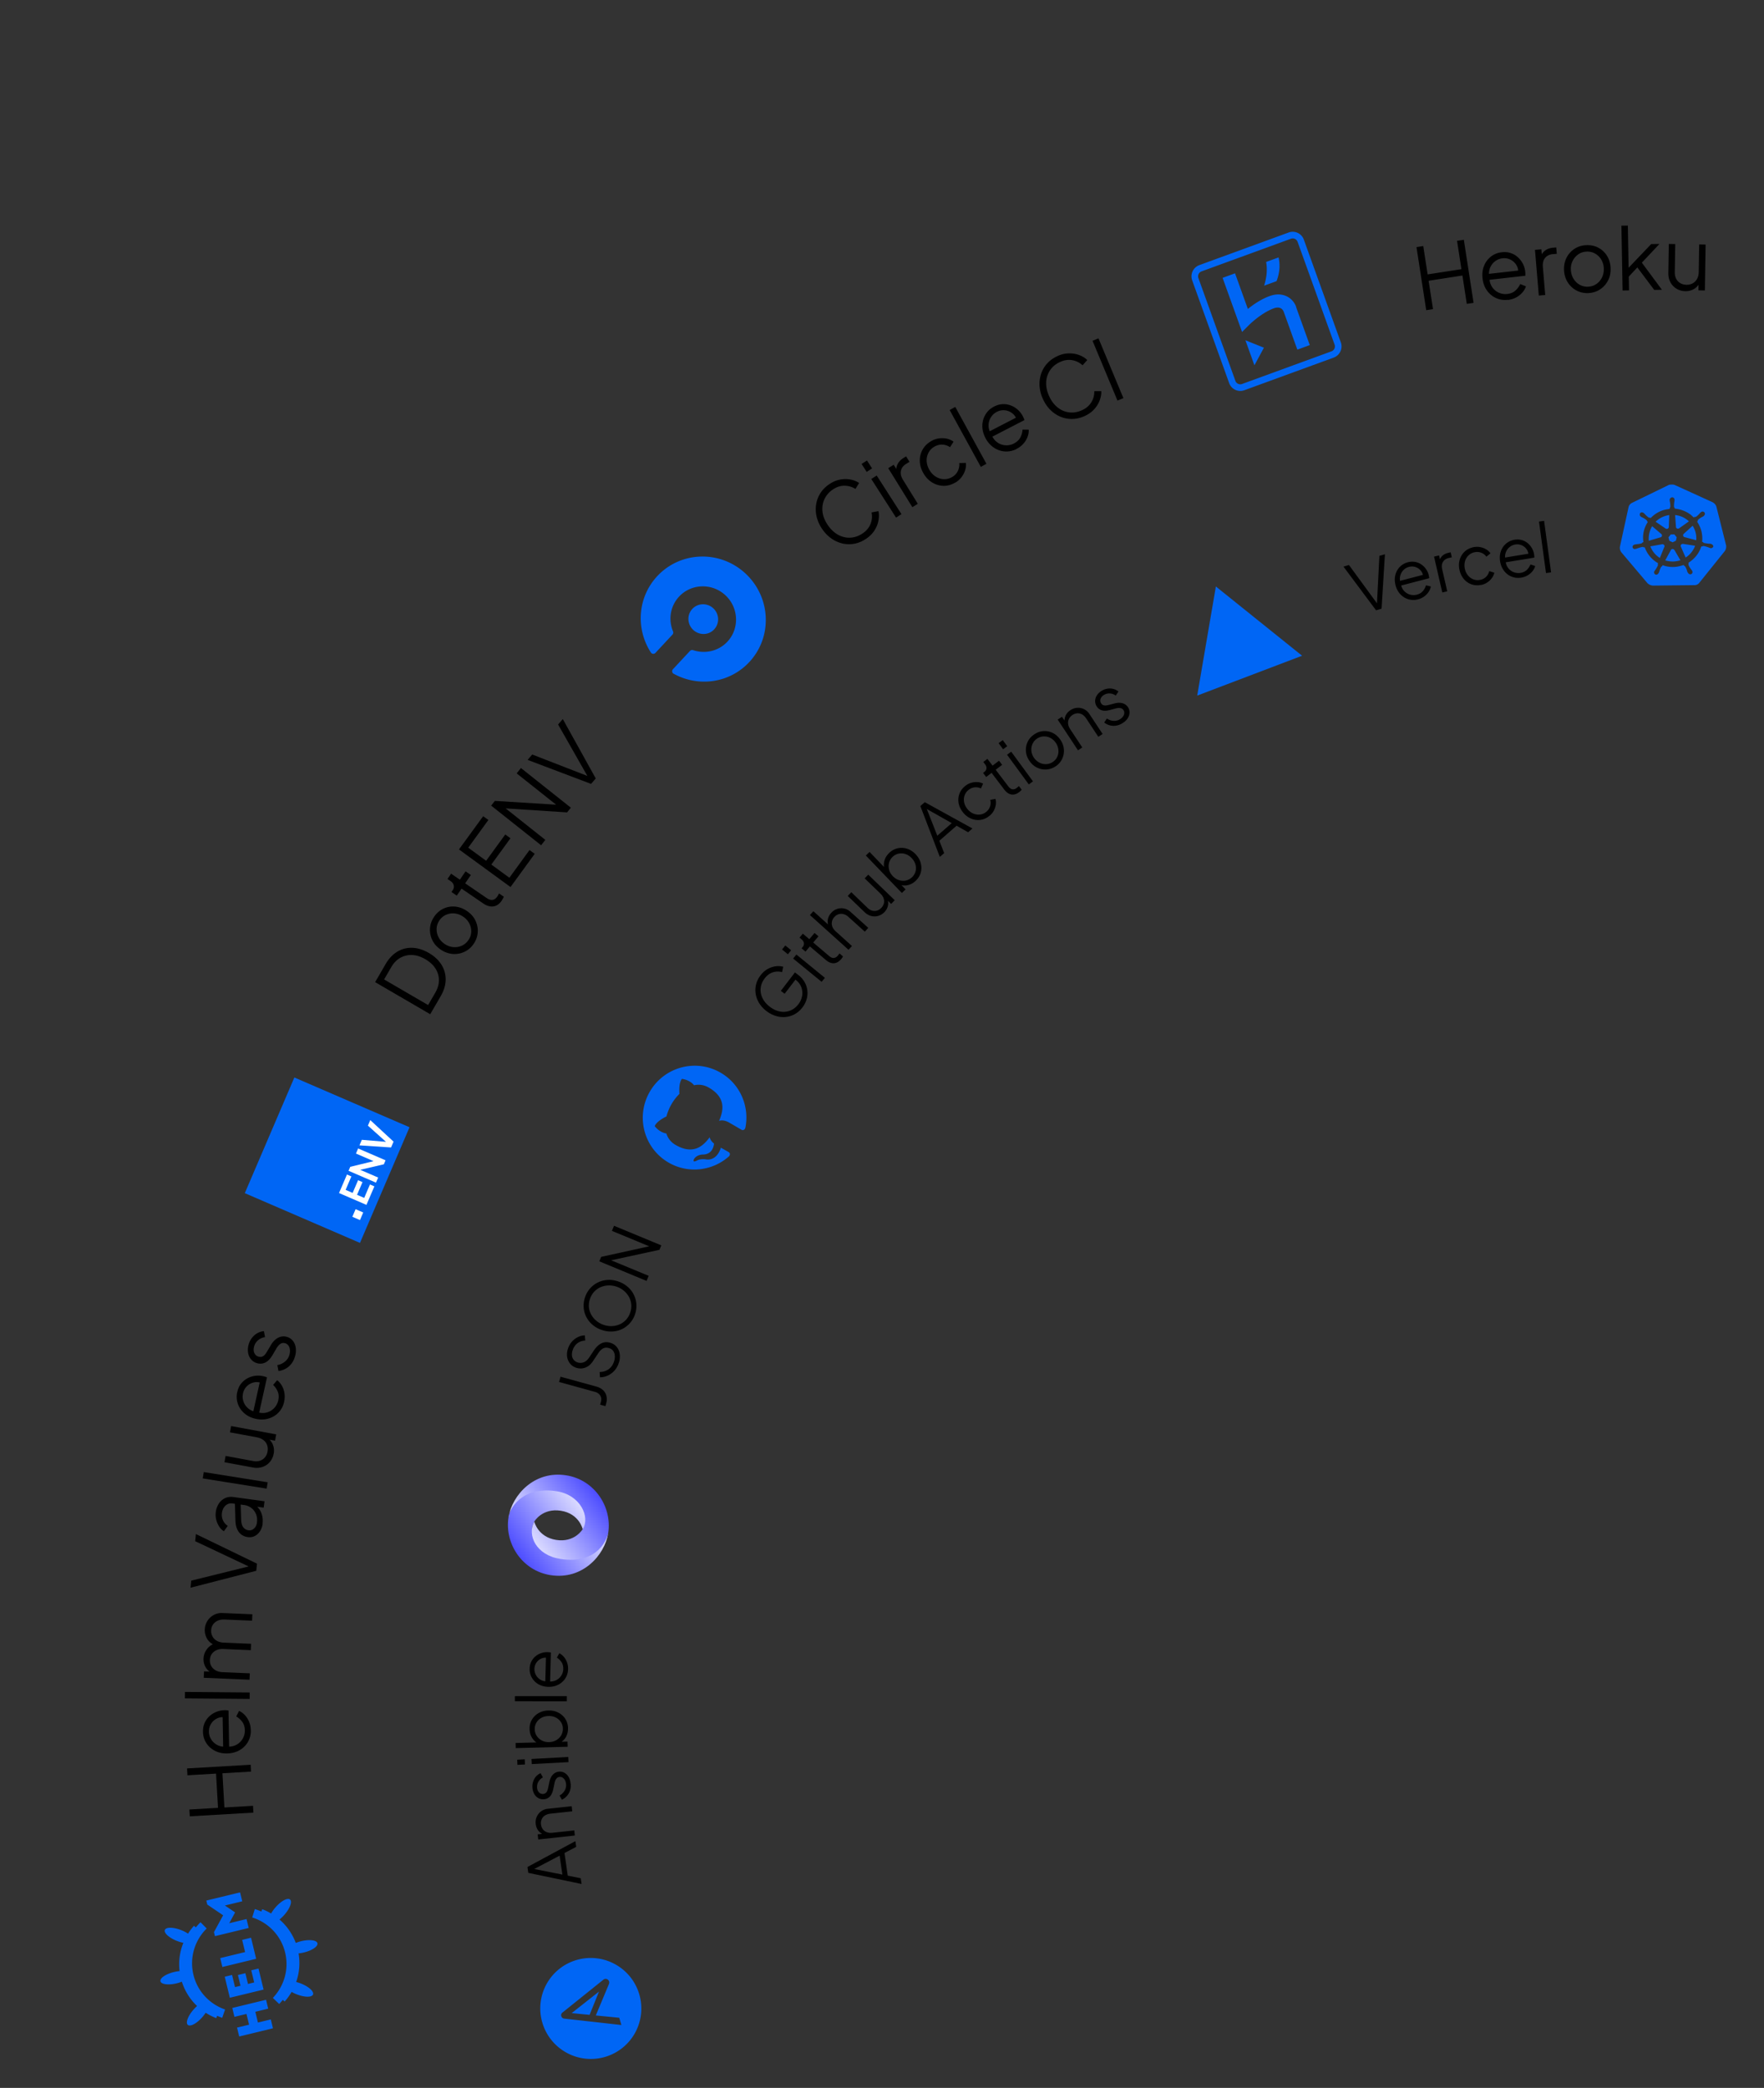 <svg width="344" height="407" fill="none" xmlns="http://www.w3.org/2000/svg">
  <rect width="100%" height="100%" fill="#333333" stroke="none"/>
  <path
    d="m83.895 197.702-10.74-6.252 2.055-3.536c.622-1.066 1.381-1.868 2.271-2.404a5.236 5.236 0 0 1 2.927-.75c1.056.036 2.127.372 3.227 1.008 1.087.629 1.908 1.403 2.464 2.3.556.905.827 1.879.811 2.922-.016 1.044-.338 2.103-.953 3.17l-2.055 3.535-.007.007Zm-.41-1.785 1.386-2.38c.48-.827.721-1.647.724-2.459a4.215 4.215 0 0 0-.671-2.274c-.453-.708-1.11-1.318-1.992-1.826-.874-.507-1.727-.783-2.565-.813a4.233 4.233 0 0 0-2.308.549c-.706.399-1.29 1.009-1.77 1.83l-1.385 2.38 8.581 4.993ZM92.452 183.865c-.454.711-1.037 1.253-1.75 1.611a4.487 4.487 0 0 1-2.288.488c-.811-.037-1.603-.3-2.361-.787-.752-.481-1.314-1.078-1.685-1.793a4.553 4.553 0 0 1-.521-2.269c.023-.798.272-1.556.738-2.288.467-.732 1.057-1.28 1.758-1.638a4.392 4.392 0 0 1 2.26-.475c.797.045 1.582.314 2.34.794.766.495 1.341 1.099 1.712 1.827.372.728.546 1.484.515 2.283a4.47 4.47 0 0 1-.718 2.247Zm-1.053-.677a2.995 2.995 0 0 0 .497-1.619 3.282 3.282 0 0 0-.417-1.635 3.616 3.616 0 0 0-1.246-1.304 3.546 3.546 0 0 0-1.692-.578 3.234 3.234 0 0 0-1.648.314c-.517.248-.93.625-1.255 1.131a3.049 3.049 0 0 0-.497 1.612 3.338 3.338 0 0 0 .403 1.635c.275.517.686.952 1.226 1.304.54.352 1.113.541 1.706.579a3.269 3.269 0 0 0 1.66-.315c.51-.248.931-.625 1.256-1.131l.007.007ZM97.85 175.553c-.453.664-.99 1.041-1.623 1.133-.633.092-1.302-.103-2.02-.591l-4.196-2.872-.934 1.361-1.032-.704.236-.342c.217-.315.277-.629.2-.956-.076-.327-.275-.592-.59-.809l-.621-.427.703-1.033 1.71 1.172 1.11-1.628 1.031.704-1.11 1.629 4.198 2.872c.246.169.491.284.73.338.239.053.477.031.709-.072.23-.103.455-.309.658-.61.047-.075.108-.164.162-.274.06-.109.108-.198.148-.28l.923.63a3.17 3.17 0 0 1-.195.417c-.081.144-.15.26-.203.342h.007ZM99.548 172.906l-10.043-7.326 4.719-6.474 1.012.739-3.927 5.399 3.493 2.549 3.731-5.126 1.012.738-3.73 5.126 3.52 2.569 3.927-5.4 1.012.739-4.719 6.474-.007-.007ZM105.521 164.769l-9.74-7.73.726-.917 12.725.786-.278.356-8.193-6.502.826-1.048 9.732 7.73-.725.918-12.772-.828.277-.356 8.248 6.544-.826 1.047ZM115.27 152.809l-12.382-4.683.901-1.047 11.127 4.32-.176.205-5.902-10.373.915-1.062 6.425 11.578-.915 1.062h.007ZM168.95 104.995c-.727.494-1.481.825-2.264.979-.783.154-1.56.15-2.331-.016a6.124 6.124 0 0 1-2.185-.959c-.69-.474-1.299-1.092-1.828-1.867a7.105 7.105 0 0 1-1.08-2.375 6.185 6.185 0 0 1-.114-2.394c.119-.784.388-1.509.815-2.193.426-.684 1.002-1.266 1.722-1.76.7-.481 1.407-.785 2.128-.918a5.49 5.49 0 0 1 2.058-.01c.648.127 1.201.35 1.666.668l-.717 1.163a4 4 0 0 0-2.163-.631c-.777.004-1.532.253-2.265.754-.754.515-1.296 1.159-1.64 1.917-.344.759-.456 1.571-.35 2.437.106.866.451 1.723 1.041 2.58.576.843 1.254 1.474 2.025 1.893.772.413 1.57.6 2.401.548.832-.051 1.621-.334 2.375-.85.733-.501 1.241-1.117 1.524-1.834a3.908 3.908 0 0 0 .194-2.239l1.341-.251c.125.538.128 1.131.015 1.78-.112.655-.362 1.291-.747 1.92s-.928 1.184-1.621 1.658ZM169.013 91.988l-.995-1.543 1.053-.68.995 1.543-1.053.68Zm5.731 8.915-4.832-7.528 1.053-.68 4.832 7.528-1.053.68ZM177.924 98.87l-4.71-7.61 1.067-.66.776 1.251-.26-.094a2.35 2.35 0 0 1 .287-1.359c.237-.43.61-.814 1.133-1.137l.482-.303.659 1.068-.666.413c-.55.343-.882.781-1.002 1.327-.12.546.012 1.132.397 1.758l2.897 4.686-1.06.66ZM186.283 94.07c-.761.44-1.53.655-2.314.632a4.37 4.37 0 0 1-2.197-.659c-.683-.42-1.245-1.017-1.691-1.785-.447-.769-.682-1.552-.706-2.35a4.325 4.325 0 0 1 .521-2.226c.371-.684.941-1.253 1.695-1.693a4.047 4.047 0 0 1 1.504-.525 4.433 4.433 0 0 1 1.533.047c.498.107.942.303 1.325.588l-.69 1.074a2.763 2.763 0 0 0-1.468-.498c-.545-.032-1.069.1-1.579.396a2.918 2.918 0 0 0-1.152 1.185 3.099 3.099 0 0 0-.354 1.618c.023.587.203 1.159.533 1.73.323.558.733.993 1.232 1.304.492.311 1.025.48 1.583.497a2.903 2.903 0 0 0 1.607-.41c.509-.295.882-.686 1.118-1.171a2.89 2.89 0 0 0 .286-1.556l1.288-.034c.057.47.004.948-.15 1.44a4.367 4.367 0 0 1-.716 1.36 4.192 4.192 0 0 1-1.208 1.05v-.014ZM191.271 91.012l-6.075-11.082 1.094-.605 6.075 11.082-1.094.605ZM198.264 87.508a4.27 4.27 0 0 1-2.287.495 4.346 4.346 0 0 1-2.184-.76c-.669-.455-1.218-1.08-1.63-1.882-.413-.803-.614-1.6-.597-2.392a4.338 4.338 0 0 1 .617-2.171c.392-.657.948-1.171 1.675-1.543.571-.296 1.136-.455 1.702-.472.558-.023 1.09.07 1.588.266a4.448 4.448 0 0 1 2.478 2.437c.056.13.104.265.152.402l-6.716 3.468-.536-1.04 6.077-3.14-.303.718c-.194-.592-.503-1.048-.94-1.366a2.827 2.827 0 0 0-1.44-.553 2.776 2.776 0 0 0-1.532.314 2.89 2.89 0 0 0-1.174 1.097 2.946 2.946 0 0 0-.429 1.585c.003.58.19 1.178.568 1.784.275.66.666 1.156 1.158 1.495a3.006 3.006 0 0 0 1.597.552 3.07 3.07 0 0 0 1.613-.349c.585-.303.999-.693 1.255-1.172.25-.479.398-.99.429-1.537l1.206.015c.023.437-.043.894-.218 1.365a4.114 4.114 0 0 1-.791 1.327 4.262 4.262 0 0 1-1.351 1.043l.013.014ZM211.514 81.103c-.803.366-1.599.553-2.396.564a5.708 5.708 0 0 1-2.292-.426 6.115 6.115 0 0 1-1.982-1.327c-.595-.584-1.082-1.305-1.468-2.156a7.157 7.157 0 0 1-.652-2.527 6.247 6.247 0 0 1 .309-2.375 5.65 5.65 0 0 1 1.183-2.01c.536-.59 1.208-1.07 2.01-1.436.768-.35 1.524-.525 2.26-.528a5.53 5.53 0 0 1 2.025.352c.615.242 1.12.554 1.517.954l-.915 1.02a4.001 4.001 0 0 0-2.014-1c-.764-.132-1.554-.02-2.363.346-.83.379-1.481.907-1.948 1.598a4.505 4.505 0 0 0-.773 2.336c-.044.867.144 1.773.571 2.72.42.931.976 1.672 1.66 2.215a4.442 4.442 0 0 0 2.266.965c.825.098 1.656-.042 2.485-.421.809-.365 1.42-.88 1.819-1.543.406-.657.6-1.38.583-2.172l1.363-.006c.029.538-.07 1.125-.292 1.747a5.354 5.354 0 0 1-1.068 1.758c-.488.555-1.12 1-1.888 1.352ZM217.921 78.093l-4.865-11.66 1.157-.483 4.864 11.66-1.156.483ZM278.128 60.462l-1.897-12.295 1.321-.204.85 5.527 6.591-1.02-.85-5.527 1.321-.204 1.897 12.295-1.321.204-.85-5.527-6.591 1.02.85 5.527-1.321.204ZM294.042 58.444c-.831.093-1.602-.02-2.312-.35a4.39 4.39 0 0 1-1.771-1.486c-.467-.666-.75-1.442-.849-2.342-.1-.893-.008-1.712.295-2.443a4.297 4.297 0 0 1 1.347-1.807 4.042 4.042 0 0 1 2.109-.842c.64-.071 1.226-.02 1.758.162a3.86 3.86 0 0 1 1.394.82c.397.366.719.787.967 1.27a4.316 4.316 0 0 1 .479 1.894l.002.43-7.505.853-.128-1.159 6.797-.768-.543.568c.031-.62-.101-1.159-.389-1.607a2.885 2.885 0 0 0-1.149-1.032 2.745 2.745 0 0 0-1.542-.252 2.883 2.883 0 0 0-1.482.607c-.435.343-.76.781-.968 1.328-.209.547-.24 1.167-.107 1.87.023.715.21 1.315.546 1.811.343.496.774.856 1.3 1.085a3.13 3.13 0 0 0 1.63.252c.653-.072 1.184-.292 1.584-.649.401-.356.726-.787.948-1.286l1.127.444c-.135.417-.365.82-.69 1.197-.325.377-.733.7-1.208.96a4.497 4.497 0 0 1-1.633.5l-.007-.028ZM300.088 57.625l-.751-8.918 1.247-.108.122 1.466-.185-.204c.176-.437.467-.8.874-1.081.408-.282.911-.448 1.524-.499l.566-.05.108 1.247-.784.066c-.64.057-1.143.298-1.495.73-.352.43-.5 1.011-.442 1.748l.462 5.488-1.247.101.001.014ZM309.809 57.13a4.493 4.493 0 0 1-2.333-.48 4.485 4.485 0 0 1-1.731-1.582c-.446-.687-.688-1.477-.74-2.377-.045-.886.108-1.692.472-2.416a4.475 4.475 0 0 1 1.532-1.747c.659-.446 1.421-.688 2.293-.733.865-.045 1.65.108 2.353.473a4.409 4.409 0 0 1 1.704 1.56c.432.68.675 1.47.72 2.37.052.914-.115 1.734-.486 2.458a4.479 4.479 0 0 1-1.553 1.747 4.314 4.314 0 0 1-2.238.72l.007.006Zm-.067-1.248c.599-.03 1.13-.21 1.599-.54.468-.33.827-.76 1.084-1.294.256-.54.362-1.127.332-1.775a3.574 3.574 0 0 0-.519-1.71 3.195 3.195 0 0 0-1.218-1.153 2.959 2.959 0 0 0-1.651-.36c-.599.03-1.13.21-1.598.539a3.38 3.38 0 0 0-1.092 1.28c-.263.527-.376 1.114-.339 1.761.037.641.21 1.22.526 1.73.316.51.727.897 1.225 1.168.499.27 1.051.397 1.651.36v-.006ZM316.422 56.628l-.229-12.637 1.254-.02.157 8.846-.532-.073 4.93-5.165 1.614-.028-3.437 3.651 3.915 5.288-1.499.027-3.675-4.893.804.05-2.501 2.686.397-1.039.056 3.288-1.254.02ZM328.64 56.755a3.337 3.337 0 0 1-1.692-.47 3.206 3.206 0 0 1-1.192-1.255c-.288-.531-.421-1.144-.41-1.833l.089-5.641 1.254.021-.09 5.491c-.005.478.086.9.272 1.268.185.367.459.652.801.855.348.21.751.31 1.207.322.457.012.865-.086 1.226-.292.36-.2.645-.494.847-.87.21-.383.317-.84.321-1.373l.084-5.327 1.254.022-.142 8.949-1.254-.022.026-1.732.28.073a2.7 2.7 0 0 1-1.105 1.35c-.516.322-1.108.482-1.776.471v-.007ZM49.416 353.341l-12.405.72-.074-1.33 5.579-.326-.386-6.669-5.579.326-.074-1.336 12.405-.719.074 1.336-5.579.326.385 6.669 5.58-.326.074 1.336v-.007ZM48.919 337.282c.01.832-.177 1.59-.569 2.274a4.382 4.382 0 0 1-1.648 1.624c-.707.399-1.51.608-2.41.625-.899.018-1.704-.162-2.4-.527a4.316 4.316 0 0 1-1.67-1.513 4.087 4.087 0 0 1-.637-2.187c-.01-.648.096-1.221.326-1.734.229-.512.547-.943.948-1.314a4.28 4.28 0 0 1 1.352-.838 4.372 4.372 0 0 1 1.927-.302c.136.006.279.026.422.046l.13 7.563-1.164.019-.12-6.847.513.591c-.614-.093-1.158-.009-1.64.239a2.809 2.809 0 0 0-1.134 1.049c-.277.451-.411.95-.402 1.509.003.559.162 1.07.464 1.539.295.47.706.829 1.225 1.093.519.257 1.14.356 1.848.285.708.044 1.328-.082 1.851-.377a3.082 3.082 0 0 0 1.208-1.193 3.078 3.078 0 0 0 .408-1.604c-.01-.655-.176-1.207-.499-1.642a3.683 3.683 0 0 0-1.183-1.065l.547-1.08c.402.168.778.439 1.12.799.343.36.624.795.838 1.299.214.504.325 1.063.335 1.669h.014ZM48.685 331.173l-12.626-.105.008-1.255 12.626.105-.008 1.255ZM48.663 327.435l-8.928-.381.056-1.248 1.697.074-.258.192a2.762 2.762 0 0 1-1.171-1.147 3.059 3.059 0 0 1-.369-1.608c.031-.689.253-1.304.666-1.845a3.18 3.18 0 0 1 1.57-1.119v.348c-.675-.249-1.188-.663-1.525-1.227a3.316 3.316 0 0 1-.465-1.853 3.266 3.266 0 0 1 .504-1.64 3.346 3.346 0 0 1 1.241-1.165 3.22 3.22 0 0 1 1.73-.383l5.799.246-.056 1.248-5.316-.227c-.545-.025-1.008.052-1.395.231a2.207 2.207 0 0 0-.91.755 2.168 2.168 0 0 0-.356 1.14c-.018.423.072.812.258 1.165.192.354.473.639.849.856.376.216.826.337 1.364.355l5.316.228-.055 1.248-5.316-.228c-.546-.024-1.008.053-1.396.232a2.212 2.212 0 0 0-.91.754c-.223.322-.337.704-.355 1.141-.019.437.065.825.257 1.172.193.347.473.632.85.849.375.216.825.337 1.364.361l5.315.228-.055 1.248ZM49.975 306.198l-12.815 3.3.137-1.379 11.584-2.864-.026.266-10.79-5.092.137-1.392 11.91 5.769-.137 1.399v-.007ZM51.218 297.04a3.438 3.438 0 0 1-.525 1.462c-.277.41-.616.719-1.024.925-.408.207-.858.27-1.342.204a2.704 2.704 0 0 1-1.222-.465c-.355-.25-.636-.604-.843-1.053-.206-.456-.325-1.015-.348-1.683l-.112-3.553 1.125.152.104 3.246c.023.654.169 1.145.422 1.464.26.32.595.509 1.004.562.396.052.756-.058 1.075-.333.32-.281.508-.664.574-1.162.08-.607.022-1.153-.178-1.643-.2-.49-.501-.884-.905-1.203a2.93 2.93 0 0 0-1.42-.58l-2.25-.303c-.532-.072-.988.066-1.367.402-.38.343-.617.821-.703 1.436a2.63 2.63 0 0 0 .212 1.479c.213.442.521.795.925 1.052l-.766 1.041a2.895 2.895 0 0 1-.917-.924 4.407 4.407 0 0 1-.572-1.334 4.006 4.006 0 0 1-.081-1.479 3.872 3.872 0 0 1 .612-1.681 2.941 2.941 0 0 1 1.208-1.036c.482-.22 1.02-.291 1.6-.212l6.082.825-.165 1.242-1.766-.238.204-.157c.308.196.575.481.801.842.227.36.392.768.49 1.232.097.456.113.947.047 1.466l.02.007ZM52.003 290.181l-12.465-1.988.2-1.235 12.464 1.988-.199 1.235ZM53.36 283.396a3.35 3.35 0 0 1-.741 1.593 3.17 3.17 0 0 1-1.434.968c-.571.194-1.198.231-1.873.104l-5.544-1.024.226-1.229 5.394.998c.47.086.9.071 1.294-.061a2.12 2.12 0 0 0 .978-.652 2.38 2.38 0 0 0 .513-1.135c.08-.45.057-.866-.08-1.254a2.11 2.11 0 0 0-.72-.979c-.343-.265-.773-.447-1.298-.547l-5.23-.964.225-1.229 8.79 1.623-.225 1.229-1.705-.313.115-.266c.533.311.916.753 1.15 1.318.235.565.292 1.171.173 1.834l-.007-.014ZM55.413 273.252c-.18.812-.538 1.51-1.08 2.078a4.379 4.379 0 0 1-1.984 1.196c-.776.229-1.607.24-2.487.046-.88-.194-1.618-.552-2.213-1.074a4.325 4.325 0 0 1-1.27-1.863 4.134 4.134 0 0 1-.112-2.271c.14-.628.383-1.168.721-1.606a3.993 3.993 0 0 1 1.222-1.056 4.46 4.46 0 0 1 1.51-.505 4.391 4.391 0 0 1 1.581.061c.11.027.232.053.362.094.137.04.266.087.403.141l-1.635 7.387-1.14-.253 1.475-6.684.358.694c-.574-.23-1.126-.282-1.65-.15-.524.126-.972.38-1.345.75a2.71 2.71 0 0 0-.737 1.374c-.12.547-.09 1.078.09 1.603.18.524.495.973.94 1.346.444.373 1.024.609 1.733.708.683.208 1.316.232 1.888.066a3.039 3.039 0 0 0 1.447-.88c.387-.417.643-.91.77-1.463.14-.642.11-1.214-.096-1.711a3.711 3.711 0 0 0-.906-1.312l.786-.918c.356.258.657.604.905 1.039.254.436.426.919.518 1.457a4.41 4.41 0 0 1-.06 1.706h.006ZM57.557 264.308c-.214.833-.613 1.503-1.19 2.024a3.706 3.706 0 0 1-2.06.917l-.223-1.145a3.247 3.247 0 0 0 1.53-.717c.427-.37.711-.821.845-1.361.134-.519.118-.989-.04-1.405-.16-.422-.447-.68-.856-.787-.3-.073-.566-.052-.783.072a1.962 1.962 0 0 0-.563.494 4.24 4.24 0 0 0-.366.54l-.676 1.156c-.432.739-.893 1.232-1.396 1.487a2.21 2.21 0 0 1-1.56.171c-.505-.128-.915-.371-1.223-.731a2.643 2.643 0 0 1-.606-1.273 3.634 3.634 0 0 1 .068-1.548 3.771 3.771 0 0 1 1.089-1.854c.535-.5 1.175-.79 1.917-.861l.217 1.158c-.538.091-1 .305-1.38.634a2.41 2.41 0 0 0-.758 1.245c-.127.485-.098.907.074 1.261.172.354.446.578.828.679.293.073.538.058.749-.045a1.45 1.45 0 0 0 .523-.425 4.54 4.54 0 0 0 .331-.479l.791-1.334c.386-.65.84-1.115 1.377-1.398a2.255 2.255 0 0 1 1.668-.198c.478.12.867.364 1.176.724.308.36.508.802.599 1.32.09.518.06 1.078-.095 1.679h-.007Z"
    fill="#000" />
  <path
    d="M135.185 122.789c-1.177-1.098-1.255-2.931-.174-4.092 1.082-1.16 2.916-1.211 4.094-.113 1.177 1.098 1.255 2.931.173 4.092-1.064 1.176-2.915 1.211-4.093.113Zm-7.017-10.473c-3.857 4.138-4.22 10.276-1.238 14.88.035.032.036.065.07.097a.575.575 0 0 0 .819-.023l3.323-3.566a.58.58 0 0 0 .105-.626c-.932-2.251-.569-4.9 1.187-6.784 2.383-2.556 6.444-2.669 9.038-.25 2.594 2.419 2.766 6.478.383 9.035-1.74 1.867-4.371 2.431-6.683 1.66a.58.58 0 0 0-.616.148l-3.324 3.566a.574.574 0 0 0 .035.818.21.21 0 0 0 .101.063c4.8 2.653 10.897 1.861 14.754-2.277 4.562-4.894 4.235-12.62-.732-17.251-4.949-4.615-12.66-4.385-17.222.51ZM251.294 45.324l-17.406 6.354a2.331 2.331 0 0 0-1.393 2.992l7.201 19.998a2.307 2.307 0 0 0 2.974 1.398l17.406-6.355a2.331 2.331 0 0 0 1.393-2.992l-7.201-19.997a2.307 2.307 0 0 0-2.974-1.398Zm8.962 21.838a1.027 1.027 0 0 1-.619 1.33l-17.406 6.354a1.017 1.017 0 0 1-1.322-.621l-7.201-19.998a1.028 1.028 0 0 1 .619-1.33l17.406-6.354c.546-.2 1.124.073 1.322.621l7.201 19.998Zm-15.628 4.05 1.851-3.435-3.608-1.443 1.757 4.878Zm6.268-13.464c-.661-.31-1.79-.588-3.306-.034-1.638.597-3.182 1.644-4.241 2.514l-2.503-6.95-2.426.885 3.798 10.547 1.413-1.412s2.328-2.299 4.754-3.185c1.213-.442 1.758.118 1.978.727l2.634 7.317 2.426-.886-2.634-7.316c-.006-.205-.489-1.547-1.893-2.207Zm-4.378-2.058 2.426-.885c.631-1.68.716-3.159.393-4.627l-2.426.885c.262 1.491.117 2.993-.393 4.627Z"
    fill="#0066F5" />
  <path fill-rule="evenodd" clip-rule="evenodd"
    d="m38.193 375.719-.362-.325c-.43.48-.818.995-1.16 1.539a7.02 7.02 0 0 0-1.338-.689c-1.532-.6-2.958-.615-3.186-.033-.228.582.83 1.54 2.36 2.141.434.17.859.293 1.25.369a11.158 11.158 0 0 0-.738 5.514c-.346.03-.718.09-1.1.183-1.598.387-2.775 1.194-2.628 1.802.147.607 1.562.786 3.16.398a7.433 7.433 0 0 0 1.013-.321 11.143 11.143 0 0 0 2.967 4.745c-.231.202-.463.433-.688.688-1.087 1.235-1.59 2.572-1.12 2.985.468.413 1.73-.253 2.817-1.488.255-.29.478-.586.664-.874.65.418 1.343.769 2.067 1.046l.174-.454c.323.146.652.277.988.393l.56-1.621c-2.98-1.029-5.38-3.493-6.17-6.762-.814-3.361.273-6.744 2.582-9.028l-1.205-1.219c-.323.319-.626.657-.907 1.011Zm16.953 14.123c-.22.278-.453.545-.699.802l-1.238-1.185c2.18-2.279 3.187-5.569 2.396-8.838-.813-3.362-3.326-5.872-6.423-6.845l.515-1.637c.433.136.856.298 1.268.484l.173-.454c.602.23 1.183.51 1.736.838.218-.396.514-.817.875-1.227 1.088-1.236 2.35-1.902 2.818-1.489.468.414-.033 1.75-1.12 2.985-.309.35-.63.654-.944.901a11.154 11.154 0 0 1 3.177 4.566c.322-.132.682-.25 1.065-.343 1.599-.387 3.014-.209 3.16.399.148.608-1.029 1.414-2.628 1.802a7.442 7.442 0 0 1-1.05.178c.329 1.925.141 3.835-.47 5.579.299.074.611.173.928.297 1.531.6 2.588 1.559 2.36 2.141-.227.582-1.653.567-3.185-.033a7.416 7.416 0 0 1-.99-.473 11.394 11.394 0 0 1-1.36 1.877l-.364-.325Zm-8.501 7.137-.42-1.733 2.345-.568-.507-2.094-2.344.568-.42-1.733 6.586-1.596.419 1.733-2.511.609.506 2.094 2.511-.609.42 1.733-6.585 1.596Zm4.759-9.144-6.585 1.596-.992-4.099 1.431-.347.572 2.366 1.072-.259-.507-2.094 1.458-.353.506 2.094 1.212-.294-.573-2.367 1.414-.342.992 4.099Zm-1.452-5.999-6.585 1.596-.42-1.733 4.847-1.175-.574-2.375 1.738-.422.994 4.109Zm-8.228-5.196 1.79-3.283-3.09-2.092-.19-.783 6.585-1.596.422 1.742-3.38.819 1.988 1.344-1.143 2.112 3.371-.818.422 1.742-6.586 1.596-.189-.783Z"
    fill="#0066F5" />
  <path fill="#0066F5" d="m47.739 232.586 9.664-22.547 22.46 9.698-9.664 22.547z" />
  <path fill-rule="evenodd" clip-rule="evenodd"
    d="m71.461 234.872-5.347-2.309 1.547-3.609.86.372-1.121 2.618 1.37.592 1.06-2.472.862.372-1.06 2.472 1.393.601 1.122-2.618.861.372-1.547 3.609Zm1.859-4.336-5.348-2.309.332-.773 4.54-1.107-3.43-1.482.424-.991 5.348 2.309-.335.78-4.603 1.071 3.497 1.51-.425.992Zm-3.222-7.269 6.16.413.488-1.137-4.538-4.198-.462 1.079 3.521 3.158-4.706-.394-.463 1.079Zm-.752 12.444-.635 1.481 1.486.642.635-1.482-1.486-.641Z"
    fill="#fff" />
  <path
    d="m113.411 367.249-10.39-2.167-.164-1.141 9.348-5.039.161 1.111-2.286 1.199.638 4.41 2.536.512.16 1.111-.003.004Zm-3.74-1.827-.536-3.694-5.382 2.824-.045-.321 5.959 1.188.004.003ZM112.095 357.804l-7.132.772-.109-1 1.385-.147-.032.234a2.244 2.244 0 0 1-1.186-.757 2.494 2.494 0 0 1-.547-1.36 2.675 2.675 0 0 1 .202-1.402c.188-.431.473-.784.85-1.058.381-.278.82-.447 1.328-.499l4.633-.501.109.999-4.245.46c-.434.047-.794.167-1.08.353a1.698 1.698 0 0 0-.631.728 1.822 1.822 0 0 0-.142.99c.042.361.153.679.347.944.195.266.456.465.777.587.323.129.697.167 1.124.121l4.245-.46.108 1-.004-.004ZM111.3 347.754c.049.687-.079 1.298-.389 1.84a2.957 2.957 0 0 1-1.333 1.228l-.46-.811c.42-.24.749-.551.977-.936.231-.389.331-.806.298-1.25-.03-.428-.164-.779-.396-1.059-.231-.281-.514-.407-.854-.383a.835.835 0 0 0-.581.26 1.46 1.46 0 0 0-.306.518 2.933 2.933 0 0 0-.135.507l-.217 1.049c-.14.671-.366 1.169-.683 1.49a1.725 1.725 0 0 1-1.141.527 1.885 1.885 0 0 1-1.122-.238 2.1 2.1 0 0 1-.784-.815 2.826 2.826 0 0 1-.345-1.194 3.024 3.024 0 0 1 .348-1.684c.279-.519.69-.898 1.237-1.15l.462.826a2.225 2.225 0 0 0-.884.836c-.2.351-.284.73-.26 1.14.031.402.153.714.378.941a.98.98 0 0 0 .799.303c.239-.02.424-.096.557-.229a1.16 1.16 0 0 0 .285-.458c.058-.17.099-.319.131-.447l.256-1.214c.126-.591.355-1.066.687-1.416a1.798 1.798 0 0 1 1.218-.579c.393-.031.753.051 1.08.247.326.195.592.475.795.845.203.369.319.803.358 1.301l.024.005ZM110.867 343.499l-7.165.382-.051-1.002 7.166-.383.05 1.003Zm-8.489.452-1.47.079-.051-1.002 1.471-.08.05 1.003ZM110.768 336.872a3.364 3.364 0 0 1-.377 1.676 2.69 2.69 0 0 1-1.171 1.146l-.154-.158 1.607-.04.028 1.005-10.131.263-.023-1.001 4.56-.12-.276.165a3.116 3.116 0 0 1-1.111-1.115c-.277-.47-.426-1.013-.443-1.626a3.45 3.45 0 0 1 .441-1.828 3.534 3.534 0 0 1 1.302-1.293c.554-.323 1.192-.495 1.918-.514.713-.022 1.356.117 1.932.412a3.51 3.51 0 0 1 1.369 1.221c.337.525.52 1.123.533 1.802l-.004.005Zm-1.003.079a2.34 2.34 0 0 0-.394-1.282 2.55 2.55 0 0 0-1.005-.871 2.956 2.956 0 0 0-1.408-.29c-.528.015-.993.136-1.398.367a2.548 2.548 0 0 0-.952.922 2.42 2.42 0 0 0-.331 1.3c.01.482.142.914.397 1.297.254.383.585.679 1.004.898.422.215.889.32 1.405.302.52-.014.981-.138 1.393-.378.408-.234.73-.553.96-.949a2.47 2.47 0 0 0 .329-1.316ZM110.536 331.645l-10.132-.009v-1.004l10.135.004v1.005l-.003.004ZM110.786 325.364c-.02.668-.195 1.269-.538 1.8a3.478 3.478 0 0 1-1.378 1.24c-.576.298-1.23.437-1.952.417-.723-.021-1.358-.188-1.908-.504a3.405 3.405 0 0 1-1.286-1.274 3.26 3.26 0 0 1-.432-1.772 3.27 3.27 0 0 1 .322-1.377c.207-.402.475-.741.805-1.018a3.46 3.46 0 0 1 1.114-.625 3.503 3.503 0 0 1 1.557-.171c.11.01.221.028.337.05l-.162 6.066-.937-.023.148-5.484.388.496c-.489-.094-.928-.051-1.323.132a2.227 2.227 0 0 0-1.321 1.997 2.32 2.32 0 0 0 .317 1.248c.219.383.535.688.947.916.408.225.902.323 1.471.291.567.058 1.068-.021 1.498-.239.43-.217.765-.518 1.007-.912.247-.391.373-.815.382-1.268.013-.527-.097-.969-.338-1.334a3.041 3.041 0 0 0-.91-.894l.478-.843c.317.154.608.377.869.681a3.492 3.492 0 0 1 .839 2.42l.006-.016ZM118.065 274.102l-1.03-.284.142-.515c.131-.483.094-.903-.118-1.252s-.569-.603-1.068-.739l-6.966-1.915.285-1.03 6.966 1.915c.543.15.979.383 1.32.702.337.322.561.701.667 1.148.107.447.093.931-.056 1.455l-.142.515ZM120.68 265.638a4.02 4.02 0 0 1-.856 1.541 3.942 3.942 0 0 1-1.316.969 3.625 3.625 0 0 1-1.511.333l-.061-1.025c.714-.021 1.314-.216 1.797-.581.483-.364.821-.871 1.022-1.521a2.85 2.85 0 0 0 .136-1.142 1.756 1.756 0 0 0-.331-.895 1.443 1.443 0 0 0-.752-.512c-.469-.147-.868-.127-1.205.052-.337.18-.645.481-.928.919l-1.042 1.556c-.403.615-.892 1.031-1.462 1.25-.57.219-1.152.24-1.741.06a2.532 2.532 0 0 1-1.22-.783 2.697 2.697 0 0 1-.599-1.296 3.381 3.381 0 0 1 .117-1.568c.179-.57.442-1.052.789-1.447a3.811 3.811 0 0 1 1.183-.906 3.236 3.236 0 0 1 1.348-.33l.082 1.007c-.623.03-1.15.22-1.57.558-.423.342-.724.801-.905 1.383a2.393 2.393 0 0 0-.107 1.025c.041.319.162.589.352.815.19.227.451.391.774.494.392.121.779.107 1.17-.044.387-.155.741-.461 1.049-.922l.915-1.369c.455-.68.949-1.147 1.487-1.405.535-.254 1.119-.287 1.75-.089.509.158.922.429 1.231.806.305.38.502.836.576 1.369.078.536.027 1.102-.164 1.705l-.008-.007ZM123.816 256.268a4.936 4.936 0 0 1-2.562 2.836 5.019 5.019 0 0 1-1.901.457 5.463 5.463 0 0 1-2.079-.333 5.247 5.247 0 0 1-1.814-1.064 5.006 5.006 0 0 1-1.178-1.559 4.816 4.816 0 0 1-.465-1.853 5.129 5.129 0 0 1 .304-1.963 4.94 4.94 0 0 1 1.02-1.705 4.89 4.89 0 0 1 3.436-1.587 5.273 5.273 0 0 1 2.071.333 5.365 5.365 0 0 1 1.814 1.064c.505.455.896.973 1.171 1.56.278.583.436 1.203.472 1.852a5.044 5.044 0 0 1-.297 1.963l.008-.001Zm-.943-.341a3.85 3.85 0 0 0 .234-1.601 3.712 3.712 0 0 0-.428-1.468 4.15 4.15 0 0 0-.974-1.209 4.36 4.36 0 0 0-1.414-.812 4.368 4.368 0 0 0-1.596-.264 4.162 4.162 0 0 0-1.52.319c-.479.2-.901.488-1.262.865a3.859 3.859 0 0 0-.839 1.387 3.81 3.81 0 0 0-.234 1.601c.041.52.184 1.01.428 1.468.244.458.567.86.974 1.209a4.4 4.4 0 0 0 1.402.809 4.477 4.477 0 0 0 1.609.274 4.161 4.161 0 0 0 1.52-.318 3.718 3.718 0 0 0 1.265-.869c.365-.382.643-.839.837-1.376l-.002-.015ZM126.086 249.693l-9.212-3.816.358-.868 9.995-2.198-.14.336-7.755-3.208.414-.991 9.212 3.816-.358.867-10.04 2.177.14-.336 7.8 3.23-.41.987-.004.004ZM156.497 196.366c-.429.56-.923 1-1.483 1.311a4.568 4.568 0 0 1-1.783.564 4.89 4.89 0 0 1-1.906-.189 5.653 5.653 0 0 1-1.857-.966 5.726 5.726 0 0 1-1.417-1.539 4.927 4.927 0 0 1-.68-1.793 4.49 4.49 0 0 1 .078-1.87c.157-.622.45-1.213.879-1.774.412-.539.878-.952 1.398-1.231a4.437 4.437 0 0 1 1.567-.519 3.572 3.572 0 0 1 1.436.096l-.216 1.05a3.115 3.115 0 0 0-1.84.045c-.592.202-1.107.589-1.553 1.171-.446.582-.701 1.204-.775 1.871-.074.666.04 1.315.336 1.946.295.631.774 1.198 1.432 1.704.65.5 1.325.81 2.013.936a3.51 3.51 0 0 0 1.968-.181c.618-.244 1.154-.657 1.6-1.239a3.69 3.69 0 0 0 .734-1.659 3.232 3.232 0 0 0-.179-1.696c-.207-.541-.569-1.008-1.077-1.396l-.436-.331.675-.087-2.396 3.128-.743-.567 2.75-3.593.659.506a4.55 4.55 0 0 1 1.215 1.372 4.278 4.278 0 0 1 .405 3.34 4.753 4.753 0 0 1-.818 1.607l.014-.017ZM160.226 191.391l-5.555-4.537.637-.78 5.555 4.538-.633.775-.004.004Zm-6.579-5.375-1.14-.929.637-.78 1.14.929-.633.776-.004.004ZM163.997 187c-.414.489-.882.746-1.389.771-.507.024-1.035-.19-1.562-.642l-3.111-2.641-.855 1.012-.765-.646.216-.255c.195-.23.275-.48.24-.745-.035-.265-.171-.498-.4-.693l-.458-.39.647-.765 1.265 1.07 1.023-1.207.761.651-1.023 1.206 3.111 2.641c.185.153.369.264.556.328a.863.863 0 0 0 .572-.001c.195-.062.388-.209.577-.43l.159-.202c.061-.077.104-.148.147-.212l.683.582a3.33 3.33 0 0 1-.186.314c-.073.11-.14.195-.191.26l-.017-.006ZM165.475 185.149l-7.528-6.775.672-.744 3.232 2.91-.191.135c-.227-.444-.3-.907-.227-1.386.072-.48.289-.922.644-1.318a2.7 2.7 0 0 1 1.174-.788 2.614 2.614 0 0 1 2.613.573l3.461 3.113-.672.745-3.171-2.855c-.326-.293-.652-.481-.989-.566a1.73 1.73 0 0 0-.966.024 1.87 1.87 0 0 0-.824.549c-.238.265-.394.56-.462.883-.067.324-.045.648.076.98.116.329.334.635.656.924l3.171 2.855-.672.745.003-.004ZM172.466 177.8a2.692 2.692 0 0 1-1.203.738 2.574 2.574 0 0 1-1.388.011c-.466-.125-.901-.377-1.3-.763l-3.254-3.137.698-.725 3.167 3.055c.276.267.573.446.891.53.318.091.629.086.942-.002.308-.091.595-.268.845-.531a2.01 2.01 0 0 0 .502-.873 1.692 1.692 0 0 0-.047-.972c-.109-.33-.321-.644-.628-.942l-3.071-2.965.699-.724 5.162 4.981-.698.724-1-.965.196-.124c.215.442.277.91.185 1.388a2.576 2.576 0 0 1-.694 1.3l-.004-.004ZM178.601 171.673c-.444.43-.941.714-1.493.849-.552.142-1.1.113-1.638-.088l.014-.22 1.112 1.158-.725.697-7.022-7.301.725-.697 3.163 3.289-.31-.092a3.175 3.175 0 0 1 .073-1.574c.157-.525.464-1.001.905-1.427.49-.47 1.035-.771 1.646-.909a3.521 3.521 0 0 1 1.828.085c.61.189 1.169.548 1.67 1.069.492.515.831 1.082 1 1.705.17.622.18 1.236.02 1.835-.156.603-.483 1.139-.969 1.613l.001.008Zm-.734-.685a2.42 2.42 0 0 0 .683-1.155 2.522 2.522 0 0 0-.034-1.331 2.975 2.975 0 0 0-.732-1.234c-.363-.378-.767-.642-1.212-.785a2.617 2.617 0 0 0-1.322-.082 2.38 2.38 0 0 0-1.184.634 2.465 2.465 0 0 0-.689 1.163c-.113.442-.107.893.013 1.35.123.46.362.872.721 1.247.359.374.763.63 1.215.772a2.62 2.62 0 0 0 1.347.067 2.431 2.431 0 0 0 1.191-.642l.003-.004ZM183.274 167.039l-3.794-9.911.869-.756 9.291 5.126-.848.738-2.247-1.274-3.361 2.93.939 2.409-.849.738Zm-.489-4.132 2.817-2.453-5.285-2.992.244-.212 2.224 5.657ZM192.942 159.038c-.548.446-1.136.706-1.758.787a3.434 3.434 0 0 1-1.824-.257 4 4 0 0 1-1.562-1.206c-.446-.555-.729-1.149-.849-1.773a3.507 3.507 0 0 1 .141-1.828c.212-.593.592-1.109 1.143-1.551a3.25 3.25 0 0 1 1.133-.604 3.455 3.455 0 0 1 1.22-.152 2.71 2.71 0 0 1 1.126.304l-.413.937a2.283 2.283 0 0 0-1.224-.215c-.435.04-.839.216-1.205.512a2.354 2.354 0 0 0-.77 1.079 2.485 2.485 0 0 0-.084 1.322c.089.461.303.895.635 1.304.323.402.704.696 1.135.883.43.187.866.252 1.316.203a2.29 2.29 0 0 0 1.223-.525c.367-.296.617-.656.748-1.069.131-.412.14-.838.035-1.269l1.018-.186c.101.366.123.752.061 1.157a3.533 3.533 0 0 1-.401 1.168c-.206.375-.483.7-.829.978l-.015.001ZM198.746 154.413c-.511.391-1.019.54-1.524.456-.504-.085-.966-.409-1.385-.963l-2.469-3.249-1.055.805-.607-.801.265-.202c.243-.184.372-.41.396-.677.023-.268-.061-.523-.245-.766l-.367-.478.801-.609 1.006 1.319 1.259-.958.607.801-1.259.958 2.469 3.249c.148.193.305.338.468.44a.864.864 0 0 0 .556.125c.204-.02.422-.12.654-.299.057-.045.121-.1.195-.167.074-.067.133-.124.186-.173l.543.715a2.434 2.434 0 0 1-.253.267c-.099.089-.18.165-.244.212l.003-.005ZM200.63 152.91l-4.241-5.786.811-.594 4.24 5.786-.81.594Zm-5.019-6.855-.871-1.19.811-.594.87 1.19-.81.594ZM205.903 149.344a3.515 3.515 0 0 1-1.796.651 3.6 3.6 0 0 1-1.844-.348c-.593-.28-1.091-.716-1.499-1.311-.407-.587-.639-1.202-.694-1.846a3.572 3.572 0 0 1 .315-1.836c.264-.58.685-1.069 1.258-1.467.573-.399 1.174-.621 1.81-.669a3.547 3.547 0 0 1 1.824.347c.578.282 1.076.718 1.489 1.316.416.602.653 1.228.701 1.88a3.647 3.647 0 0 1-.325 1.849 3.522 3.522 0 0 1-1.227 1.437l-.012-.003Zm-.571-.828c.396-.272.687-.622.867-1.044.185-.419.246-.866.194-1.339a2.91 2.91 0 0 0-.519-1.352 2.858 2.858 0 0 0-1.073-.953 2.596 2.596 0 0 0-1.316-.274 2.443 2.443 0 0 0-1.28.447 2.377 2.377 0 0 0-.864 1.04c-.185.418-.25.862-.21 1.333.042.466.208.917.506 1.342.296.428.659.744 1.085.955.43.214.873.306 1.329.284a2.443 2.443 0 0 0 1.28-.447l.001.008ZM210.217 146.255l-3.955-5.98.838-.558.77 1.16-.22.084a2.272 2.272 0 0 1 .125-1.401c.193-.447.508-.819.956-1.113a2.74 2.74 0 0 1 1.339-.469c.464-.031.91.057 1.331.265.422.207.77.524 1.053.95l2.567 3.885-.835.553-2.354-3.562c-.241-.365-.513-.629-.805-.797a1.678 1.678 0 0 0-.937-.225 1.883 1.883 0 0 0-.947.333 1.946 1.946 0 0 0-.68.746 1.73 1.73 0 0 0-.168.962c.033.346.175.696.407 1.054l2.354 3.562-.835.554-.004-.003ZM218.848 141.004c-.59.35-1.198.511-1.821.479a2.947 2.947 0 0 1-1.694-.642l.517-.777c.401.268.824.421 1.279.453.448.033.868-.067 1.25-.295.368-.218.624-.497.772-.826.144-.333.132-.643-.042-.934-.13-.214-.29-.347-.491-.402a1.67 1.67 0 0 0-.601-.042c-.203.028-.374.06-.513.103l-1.035.278c-.664.179-1.207.196-1.632.055a1.748 1.748 0 0 1-.983-.784 1.89 1.89 0 0 1-.289-1.107c.026-.377.148-.734.378-1.068.226-.331.532-.612.918-.844a2.966 2.966 0 0 1 1.665-.441 2.579 2.579 0 0 1 1.58.593l-.531.787a2.168 2.168 0 0 0-1.142-.415 1.944 1.944 0 0 0-1.136.281c-.345.208-.565.46-.67.761a.964.964 0 0 0 .087.85c.122.207.274.341.459.398.182.06.359.074.539.049.177-.021.333-.051.458-.085l1.201-.312c.586-.151 1.107-.158 1.571-.021.46.14.815.414 1.066.828.199.339.287.695.257 1.076a2.19 2.19 0 0 1-.402 1.091c-.24.347-.575.647-1.005.9l-.01.013ZM268.345 118.967l-6.349-8.513 1.065-.316 5.653 7.726-.207.06.494-9.563 1.076-.321-.656 10.606-1.076.321ZM276.54 116.832a3.44 3.44 0 0 1-1.878-.013 3.506 3.506 0 0 1-1.575-.979c-.448-.473-.758-1.06-.941-1.763-.179-.699-.197-1.355-.043-1.973a3.445 3.445 0 0 1 .866-1.589 3.306 3.306 0 0 1 1.584-.91 3.213 3.213 0 0 1 1.413-.069c.442.085.843.248 1.202.49a3.564 3.564 0 0 1 1.445 2.049c.022.087.041.186.062.293.017.111.033.222.043.342l-5.871 1.53-.238-.906 5.312-1.387-.369.51c-.046-.497-.211-.906-.494-1.234a2.256 2.256 0 0 0-1.03-.689 2.203 2.203 0 0 0-1.253-.028 2.343 2.343 0 0 0-1.112.648 2.458 2.458 0 0 0-.62 1.163c-.103.456-.06.957.128 1.496.1.561.313 1.022.639 1.377a2.503 2.503 0 0 0 2.48.733c.51-.134.903-.367 1.187-.7.285-.334.482-.707.605-1.127l.945.224a2.797 2.797 0 0 1-.41 1.03 3.588 3.588 0 0 1-.852.902 3.648 3.648 0 0 1-1.241.582l.016-.002ZM281.262 115.495l-1.605-6.995.978-.224.262 1.149-.171-.136c.093-.373.281-.691.569-.959.289-.267.675-.457 1.153-.567l.443-.103.223.978-.614.143c-.504.117-.872.363-1.108.749-.235.386-.284.863-.152 1.435l.988 4.303-.978.224.012.003ZM288.844 114.012c-.688.139-1.331.098-1.921-.117a3.433 3.433 0 0 1-1.495-1.07c-.408-.497-.684-1.092-.824-1.796-.144-.699-.119-1.356.07-1.967.19-.61.511-1.13.972-1.554.46-.424 1.038-.707 1.727-.846a3.34 3.34 0 0 1 1.283-.01c.418.079.801.221 1.152.429.352.208.639.47.852.791l-.798.639a2.173 2.173 0 0 0-.984-.756 2.245 2.245 0 0 0-1.304-.104 2.364 2.364 0 0 0-1.184.599 2.503 2.503 0 0 0-.689 1.136 2.98 2.98 0 0 0-.045 1.45c.101.505.3.942.596 1.308.296.366.653.628 1.069.789.416.162.86.199 1.324.106.464-.094.85-.291 1.157-.6.307-.308.513-.675.618-1.108l.99.308a2.826 2.826 0 0 1-.485 1.054 3.456 3.456 0 0 1-.893.848 3.33 3.33 0 0 1-1.186.486l-.002-.015ZM296.657 112.6c-.661.105-1.283.045-1.868-.194a3.433 3.433 0 0 1-1.474-1.123 4.05 4.05 0 0 1-.775-1.84c-.118-.714-.066-1.371.141-1.967a3.46 3.46 0 0 1 1.012-1.502 3.304 3.304 0 0 1 1.66-.759 3.19 3.19 0 0 1 1.413.063c.431.125.816.325 1.148.601a3.57 3.57 0 0 1 1.294 2.823l-5.983.976-.146-.925 5.417-.886-.412.477c.001-.495-.127-.924-.378-1.276a2.259 2.259 0 0 0-.959-.779 2.192 2.192 0 0 0-1.243-.146c-.44.071-.827.253-1.167.542a2.41 2.41 0 0 0-.725 1.102c-.143.445-.147.944-.016 1.5.048.575.216 1.05.509 1.428.29.383.653.655 1.081.819.428.164.869.214 1.317.142.519-.085.937-.278 1.248-.583.311-.305.549-.661.709-1.065l.919.309a2.644 2.644 0 0 1-.504.982 3.484 3.484 0 0 1-.933.818 3.508 3.508 0 0 1-1.289.459l.004.004ZM301.487 111.71l-1.365-10.041.993-.136 1.364 10.041-.992.136Z"
    fill="#000" />
  <path fill-rule="evenodd" clip-rule="evenodd"
    d="M124.671 388.773c-1.525-5.22-6.995-8.223-12.219-6.708a9.825 9.825 0 0 0-6.698 12.194c1.525 5.22 6.995 8.223 12.219 6.708a9.825 9.825 0 0 0 6.698-12.194Zm-7.861-.548-5.326 4.198 3.493.341 1.833-4.539Zm-7.124 4.088 7.961-6.39a.934.934 0 0 1 .26-.146.706.706 0 0 1 .878.495c.053.184.023.346-.079.589l-2.519 6.021 4.575.446.413 1.413-11.144-1.247a.654.654 0 0 1-.575-.483.63.63 0 0 1 .23-.698Z"
    fill="#0066F5" />
  <path fill-rule="evenodd" clip-rule="evenodd"
    d="M113.63 298.086c6.547-3.378-.289-8.773-4.802-9.478-5.336-.834-9.174 4.103-9.665 7.2-.787 4.971 2.571 10.353 8.192 11.24 6.248.985 10.568-3.896 11.246-8.174-.293.946-1.495 4.063-8.934 2.935-5.031-.764-6.774-2.749-5.48-5.201.031-.055 1.579-2.681 5.188-2.112 3.593.566 4.255 3.59 4.255 3.59Z"
    fill="url(#a)" />
  <path fill-rule="evenodd" clip-rule="evenodd"
    d="M104.187 296.596c-1.431 2.689.361 6.541 5.054 7.282 7.665 1.208 9.26-4.362 9.369-5.05.788-4.971-2.57-10.353-8.191-11.24-6.248-.985-10.569 3.896-11.247 8.174.024-1.211 2.295-6.185 9.405-5.063 4.636.731 6.545 5.013 5.066 7.37-.031.054-1.579 2.681-5.188 2.112-3.593-.567-4.269-3.585-4.269-3.585h.001Z"
    fill="url(#b)" />
  <path fill-rule="evenodd" clip-rule="evenodd"
    d="M126.705 212.831c-2.789 4.849-1.134 11.028 3.699 13.808 3.866 2.223 8.589 1.591 11.753-1.227.332-.39.156-.706-.08-.842-.209-.121-.76-.43-1.493-.845-.878 2.743-2.872 2.285-2.872 2.285-1.239-.182-1.839.24-1.839.24-1.001.485-.497-.365-.497-.365.569-.842 1.676-.828 1.676-.828 1.787-.013 2.131-1.506 2.194-2.137-.517-.405-.774-.854-.852-1.228-1.341 1.823-3.271 3.438-6.621 1.511-.956-.55-1.539-1.337-1.826-2.255-.273-.035-1.338-.246-2.265-1.417 0 0 .188-.874 2.285-1.898a9.59 9.59 0 0 1 2.528-4.396c-.169-2.328.492-2.93.492-2.93 1.478.213 2.196 1.027 2.364 1.245.934-.208 1.908-.1 2.864.45 3.361 1.934 2.916 4.409 2.012 6.492.448-.158 1.149-.135 1.965.334 1.171.674 2.104 1.225 2.394 1.392.236.136.595.134.766-.363.845-4.153-.987-8.547-4.847-10.768-4.838-2.783-11.012-1.107-13.8 3.742ZM237.108 114.326l16.814 13.499-20.453 7.77 3.639-21.269ZM333.937 97.884c.358.182.647.481.77.852l1.905 7.583c.053.395-.037.791-.269 1.119l-4.923 6.125a1.19 1.19 0 0 1-1.085.501l-7.968.089c-.404-.019-.81-.2-1.098-.476l-5.086-6.013a1.448 1.448 0 0 1-.276-1.113l1.676-7.67c.09-.396.347-.702.7-.868l7.188-3.5c.189-.048.402-.05.592-.053.19-.002.404.02.595.11l7.279 3.314Zm-.297 8.14c.001.024.024.023.048.023a.555.555 0 0 1 .434.484.515.515 0 0 1-.47.33.217.217 0 0 1-.119-.021c-.024-.023-.024-.023-.048-.023-.028 0-.048-.008-.064-.014a.834.834 0 0 1-.224-.087l-.07-.035a.335.335 0 0 1-.143-.045l-.023.001a3.989 3.989 0 0 0-.762-.201h-.024a.274.274 0 0 0-.189.072s.001.023-.023.024l-.19-.022c-.409 1.331-1.319 2.457-2.519 3.191l.074.186s-.024 0-.024.023a.27.27 0 0 0-.02.233c.098.231.219.463.388.67l.001.047a.382.382 0 0 1 .096.115.83.83 0 0 1 .169.23c.024.023.048.046.049.07 0 0 .024-.001.024.023.049.115.05.232.028.348a.387.387 0 0 1-.251.273.432.432 0 0 1-.148.034.533.533 0 0 1-.454-.274c-.024 0-.024-.023-.024-.023a.122.122 0 0 1-.024-.035c-.007-.011-.013-.023-.025-.034a.842.842 0 0 1-.098-.255l-.049-.139-.001-.023c-.074-.255-.196-.486-.318-.718a.366.366 0 0 0-.191-.137c-.001-.023-.001-.023-.024-.023l-.097-.162-.185.059a4.72 4.72 0 0 1-.571.159 4.852 4.852 0 0 1-1.279.177 5.672 5.672 0 0 1-2.068-.349l-.093.187c0 .012.001.018-.002.021-.003.003-.009.003-.021.003a.369.369 0 0 0-.188.141c-.115.234-.231.468-.299.725l-.045.14c-.011.046-.029.087-.046.128-.017.041-.034.082-.046.129-.023.023-.046.047-.046.07-.024 0-.023.023-.023.023a.535.535 0 0 1-.447.285.453.453 0 0 1-.167-.045.474.474 0 0 1-.198-.626c.024 0 .023-.023.023-.023.012-.012.018-.024.024-.035a.104.104 0 0 1 .023-.036c.03-.041.056-.082.08-.119a.637.637 0 0 1 .083-.115c.046-.047.07-.071.093-.117v-.024c.139-.21.278-.445.37-.678a.267.267 0 0 0-.027-.232s-.024 0-.024-.023l.117-.164a3.735 3.735 0 0 1-.646-.412 5.626 5.626 0 0 1-1.982-2.699l-.213.026s0-.023-.024-.023a.276.276 0 0 0-.191-.068l-.023.001a4.214 4.214 0 0 0-.78.218h-.024a.352.352 0 0 0-.142.048 1.523 1.523 0 0 0-.087.034c-.054.022-.113.047-.172.062l-.032-.004c-.029-.005-.063-.011-.063.005 0 .012 0 .017-.003.02-.003.003-.009.003-.02.004a.222.222 0 0 1-.119.024.44.44 0 0 1-.478-.32.453.453 0 0 1 .372-.539.08.08 0 0 1 .026-.022c.005-.002.011-.002.021-.002a.146.146 0 0 0 .063-.015.087.087 0 0 1 .031-.009c.048-.001.095-.007.143-.013a1.12 1.12 0 0 1 .142-.014.307.307 0 0 1 .142-.024c.284-.027.544-.076.804-.149.071-.047.141-.095.164-.165 0 0 .024 0 .023-.023l.19-.049c-.232-1.323.059-2.675.778-3.822.012-.024.024-.041.035-.059a.591.591 0 0 0 .035-.058l-.14-.134c.01-.067-.034-.148-.078-.19-.192-.184-.431-.32-.67-.457l-.143-.068c-.096-.046-.191-.091-.263-.137-.024 0-.072-.046-.072-.046s0-.023-.024-.023a.494.494 0 0 1-.104-.65c.07-.117.188-.165.33-.166a.576.576 0 0 1 .334.112l.024.023a.104.104 0 0 0 .036.023.145.145 0 0 1 .036.023c.036.035.066.069.096.104.03.034.06.069.096.103.007.007.017.014.027.022a.21.21 0 0 1 .069.07c.169.184.385.368.6.528.048.023.096.046.143.045a.15.15 0 0 0 .064-.015.077.077 0 0 1 .031-.009h.024l.143.091a5.666 5.666 0 0 1 2.895-1.66l.122-.022c.238-.042.46-.081.683-.104l.022-.186-.001-.046c.07-.048.093-.118.116-.188-.004-.279-.007-.535-.058-.79v-.023a.3.3 0 0 0-.026-.14 1.134 1.134 0 0 1-.051-.278l-.002-.116a.459.459 0 0 1 .138-.327c.117-.118.259-.189.401-.167.238.02.431.25.41.483l.002.14a1.13 1.13 0 0 0-.022.14 1.127 1.127 0 0 1-.022.14.283.283 0 0 1-.011.07c-.005.023-.011.046-.011.07l.001.022a4.47 4.47 0 0 0-.037.792c.024.07.049.139.121.184v-.023l.026.186a6.16 6.16 0 0 1 3.099 1.174c.096.092.198.184.3.276.102.092.205.184.301.276l.188-.119h.024c.024.023.071.023.095.022a.33.33 0 0 0 .141-.048 3.06 3.06 0 0 0 .586-.518l.027-.022c.023-.018.051-.039.067-.072.047-.07.117-.14.187-.211.024 0 .047-.024.07-.048l.024-.023a.574.574 0 0 1 .33-.12.46.46 0 0 1 .335.159c.168.207.125.487-.087.652a.042.042 0 0 0 .007.019c.005.008.009.013-.006.027a.122.122 0 0 1-.035.024.11.11 0 0 0-.035.024 2.178 2.178 0 0 0-.13.071 2.497 2.497 0 0 1-.129.071l-.142.072a4.265 4.265 0 0 0-.658.472c-.046.047-.069.14-.068.21v.023l-.14.141c.387.578.681 1.225.856 1.898.151.673.208 1.37.122 2.045l.19.044c.025.07.097.139.169.161.261.067.547.11.808.131h.024a.306.306 0 0 0 .142.021 1.19 1.19 0 0 1 .285.02c.048 0 .095-.001.095.022Zm-12.437-4.414-.004-.004v.023a.065.065 0 0 0 .004-.019Zm4.985 4.103.636-.31.157-.676-.458-.553-.711.008-.444.563.175.672.645.296Zm4.596-.401a4.37 4.37 0 0 0-.114-1.464 4.675 4.675 0 0 0-.588-1.365l-1.757 1.601a.373.373 0 0 0-.093.164.38.38 0 0 0 .291.462l2.261.602Zm-3.352-2.311 1.927-1.37a4.507 4.507 0 0 0-2.697-1.226l.174 2.347a.21.21 0 0 0 .073.162c.121.161.359.182.523.087Zm-1.909-2.607-.473.099a4.72 4.72 0 0 0-2.189 1.21l1.987 1.35.042.014c.05.017.092.031.148.03.213-.002.401-.167.398-.376l.087-2.327Zm-1.563 3.692-1.776-1.515a4.808 4.808 0 0 0-.649 2.845l2.291-.677c.095-.024.142-.048.189-.118a.37.37 0 0 0-.055-.535Zm.217 1.998-2.343.421a4.61 4.61 0 0 0 1.857 2.259l.872-2.15a.266.266 0 0 0 .021-.232c-.026-.186-.218-.3-.407-.298Zm2.061 3.372a4.866 4.866 0 0 0 1.019-.128c.165-.048.307-.073.449-.098l-1.166-2.01a1.13 1.13 0 0 0-.192-.16.371.371 0 0 0-.473.098l-1.134 2.082a5.37 5.37 0 0 0 1.497.216Zm2.481-.772a4.471 4.471 0 0 0 1.404-1.411 3.46 3.46 0 0 0 .438-.889l-2.377-.368c-.071.001-.141.025-.212.049a.375.375 0 0 0-.208.444l.955 2.175Z"
    fill="#0066F5" />
  <defs>
    <linearGradient id="a" x1="100.946" y1="303.089" x2="116.823" y2="291.552" gradientUnits="userSpaceOnUse">
      <stop stop-color="#4D4DFF" />
      <stop offset="1" stop-color="#fff" />
    </linearGradient>
    <linearGradient id="b" x1="116.822" y1="291.541" x2="100.946" y2="303.078" gradientUnits="userSpaceOnUse">
      <stop stop-color="#4D4DFF" />
      <stop offset="1" stop-color="#fff" />
    </linearGradient>
  </defs>
</svg>
